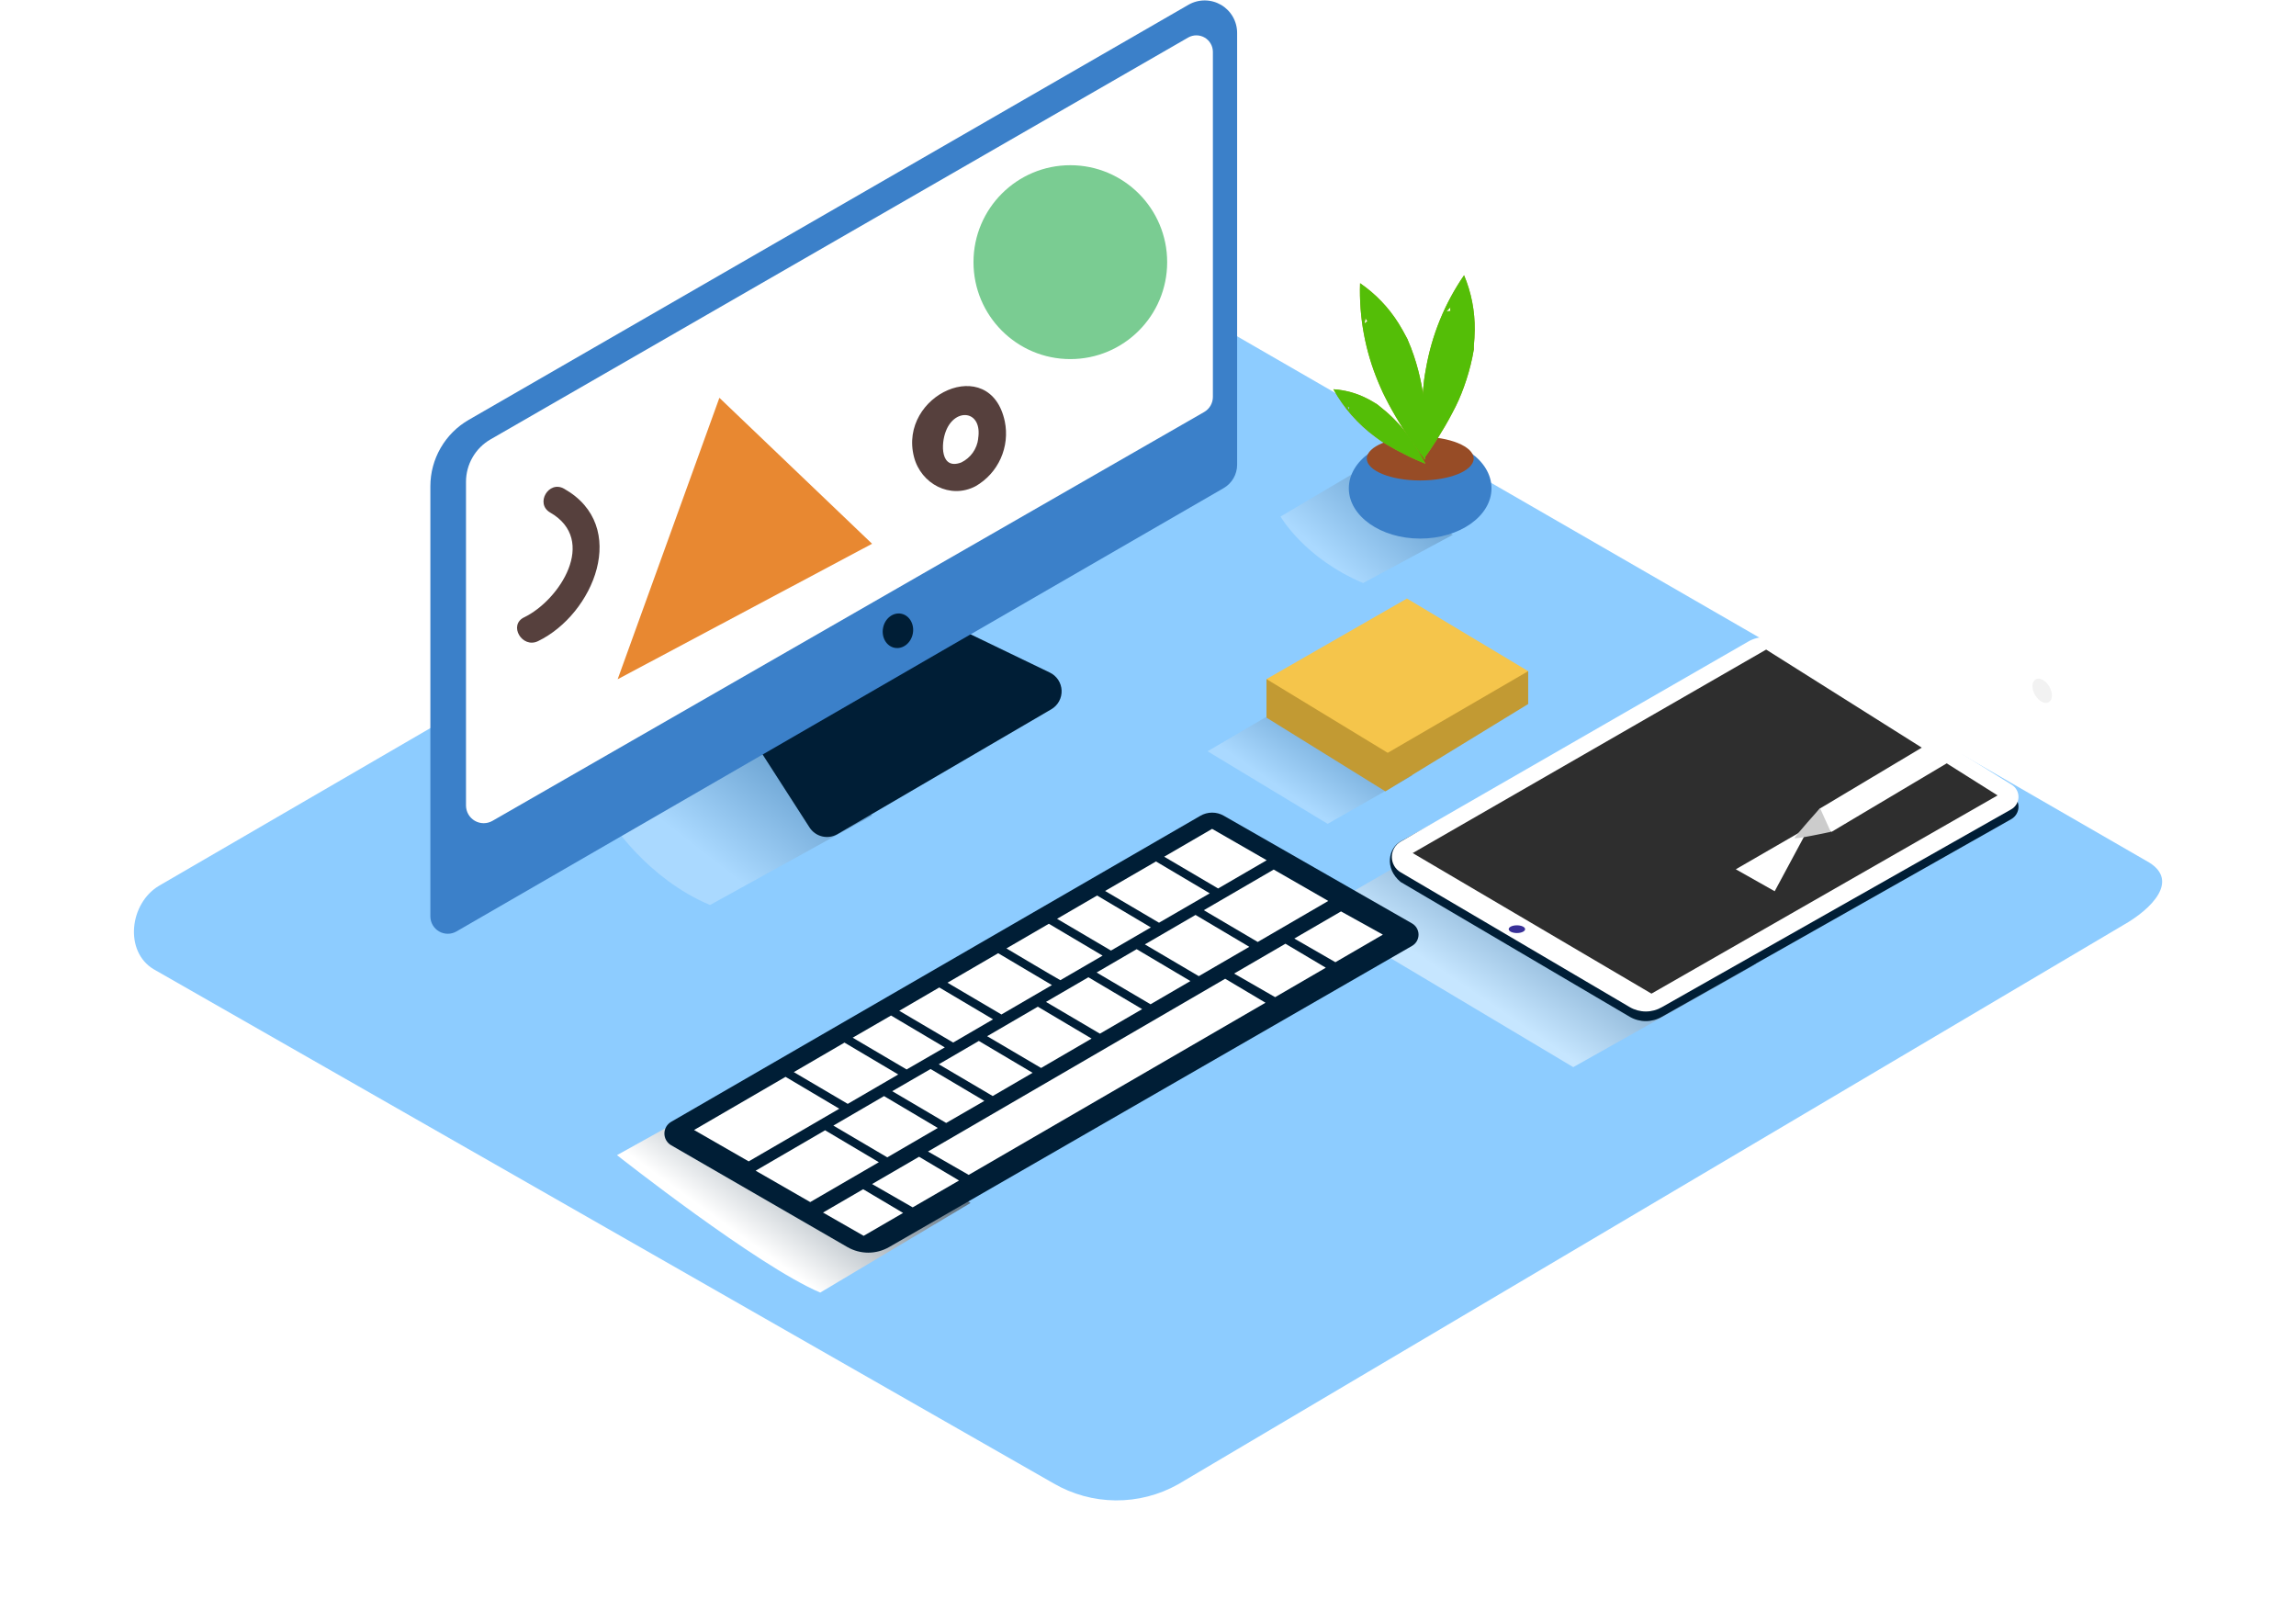 <svg width="694" height="487" viewBox="0 0 694 487" fill="none" xmlns="http://www.w3.org/2000/svg">
<g filter="url(#filter0_d)">
<path d="M356.074 432.633L641.622 263.7C650.713 258.583 658.505 250.2 649.647 244.7L363.084 79.383C358.788 76.717 352.261 74.967 347.882 77.517L48.182 251.65C39.092 256.933 37.46 271.65 46.517 276.983L318.445 432.333C324.15 435.653 330.621 437.426 337.22 437.479C343.819 437.532 350.317 435.861 356.074 432.633Z" fill="#8DCCFF"/>
</g>
<path style="mix-blend-mode:multiply" d="M231.882 323.917L186.494 349.133C186.494 349.133 228.902 382.6 247.933 390.667L293.37 363.583" fill="url(#paint0_linear)"/>
<path style="mix-blend-mode:multiply" d="M230.034 223.1L184.646 248.317C184.646 248.317 195.518 265.533 214.616 273.533L263.667 246.45" fill="url(#paint1_linear)" fill-opacity="0.25"/>
<path style="mix-blend-mode:multiply" d="M475.538 322.533C475.538 322.533 530.4 291.783 530.733 291.267L445.501 248.317L397.566 276.017L475.538 322.533Z" fill="url(#paint2_linear)" fill-opacity="0.5"/>
<path style="mix-blend-mode:multiply" d="M401.302 249C401.302 249 426.845 234.499 427 234.255L387.318 214L365 227.063L401.302 249Z" fill="url(#paint3_linear)" fill-opacity="0.25"/>
<path d="M538.475 196.967L608.072 240.15C608.71 240.545 609.234 241.099 609.593 241.758C609.951 242.417 610.132 243.159 610.117 243.909C610.102 244.66 609.891 245.394 609.507 246.038C609.122 246.682 608.576 247.215 607.922 247.583L502.295 307.333C500.826 308.18 499.161 308.626 497.466 308.626C495.771 308.626 494.106 308.18 492.638 307.333L423.357 266.567C418.362 262.433 419.727 256.3 423.357 254.3L528.368 196.833C529.907 195.937 531.66 195.476 533.44 195.499C535.22 195.523 536.961 196.03 538.475 196.967Z" fill="#001E36"/>
<path d="M538.475 194L608.072 237.183C608.71 237.578 609.234 238.132 609.593 238.791C609.951 239.451 610.132 240.192 610.117 240.943C610.102 241.693 609.891 242.427 609.507 243.071C609.122 243.716 608.575 244.248 607.922 244.617L502.311 304.417C500.843 305.263 499.177 305.709 497.483 305.709C495.788 305.709 494.123 305.263 492.654 304.417L423.373 263.65C422.561 263.178 421.887 262.501 421.418 261.687C420.95 260.872 420.703 259.948 420.703 259.008C420.703 258.068 420.95 257.145 421.418 256.33C421.887 255.516 422.561 254.839 423.373 254.367L528.385 193.933C529.916 193.03 531.662 192.559 533.439 192.571C535.216 192.583 536.956 193.077 538.475 194Z" fill="white"/>
<path d="M533.846 196.333L603.793 240.4L499.181 300.317L427.003 257.833L533.846 196.333Z" fill="#2E2E2E"/>
<path d="M458.505 282C459.875 282 460.986 281.478 460.986 280.833C460.986 280.189 459.875 279.667 458.505 279.667C457.135 279.667 456.024 280.189 456.024 280.833C456.024 281.478 457.135 282 458.505 282Z" fill="#383097"/>
<path style="mix-blend-mode:multiply" d="M536.427 269.367C536.427 269.367 545.535 252.417 545.585 252.333L544.019 251.55L524.672 262.733L536.427 269.367Z" fill="url(#paint4_linear)"/>
<path d="M618.228 206.85C618.205 206.729 618.205 206.604 618.228 206.483C617.278 205.986 616.256 205.643 615.198 205.467L550.263 244.267C550.263 244.267 546.367 247.317 553.593 251.433L619.511 212.217C619.447 210.36 619.011 208.535 618.228 206.85Z" fill="white"/>
<path d="M550.13 244.25C550.13 244.25 542.571 252.717 542.438 253.267C542.304 253.817 553.377 251.417 553.377 251.417" fill="#CCCCCC"/>
<path d="M619.272 212.23C620.467 211.54 620.544 209.435 619.446 207.53C618.347 205.625 616.488 204.64 615.293 205.331C614.098 206.021 614.021 208.125 615.12 210.03C616.219 211.935 618.078 212.92 619.272 212.23Z" fill="#F2F2F2"/>
<path d="M290.074 190.133L317.346 203.283C318.371 203.779 319.242 204.545 319.866 205.498C320.489 206.451 320.842 207.556 320.887 208.695C320.931 209.834 320.666 210.963 320.118 211.962C319.571 212.961 318.762 213.792 317.779 214.367L253.127 252.117C251.73 252.932 250.071 253.175 248.499 252.797C246.926 252.418 245.56 251.446 244.686 250.083L228.985 225.667" fill="#001E36"/>
<path d="M141.672 126.9L359.221 1.45C360.713 0.586 362.407 0.13 364.131 0.13C365.855 0.13 367.548 0.584 369.041 1.448C370.533 2.311 371.772 3.554 372.632 5.049C373.492 6.545 373.943 8.241 373.94 9.967V140.467C373.939 141.899 373.561 143.306 372.845 144.547C372.129 145.787 371.1 146.817 369.86 147.533L137.976 281.517C137.176 281.979 136.268 282.223 135.344 282.222C134.42 282.222 133.512 281.978 132.712 281.515C131.912 281.052 131.248 280.387 130.787 279.585C130.325 278.784 130.083 277.875 130.084 276.95V146.95C130.089 142.884 131.163 138.892 133.197 135.372C135.231 131.853 138.154 128.931 141.672 126.9Z" fill="#3B80C9"/>
<path d="M359.188 11.317L148.266 132.8C146.012 134.098 144.141 135.968 142.84 138.221C141.54 140.474 140.855 143.031 140.856 145.633V243.467C140.859 244.402 141.106 245.321 141.574 246.13C142.042 246.94 142.714 247.613 143.522 248.082C144.331 248.551 145.248 248.799 146.183 248.802C147.117 248.806 148.036 248.563 148.848 248.1L363.966 124.533C364.77 124.073 365.438 123.408 365.903 122.606C366.368 121.804 366.613 120.894 366.614 119.967V15.667C366.611 14.797 366.381 13.943 365.947 13.19C365.514 12.436 364.891 11.809 364.142 11.369C363.392 10.93 362.54 10.694 361.672 10.685C360.803 10.676 359.947 10.893 359.188 11.317Z" fill="white"/>
<path d="M275.909 191.511C276.457 188.663 274.888 185.967 272.405 185.489C269.922 185.01 267.465 186.93 266.917 189.777C266.369 192.624 267.938 195.321 270.421 195.799C272.904 196.278 275.361 194.358 275.909 191.511Z" fill="#001E36"/>
<path d="M369.91 246.55L426.82 279.1C427.415 279.444 427.909 279.938 428.252 280.534C428.595 281.129 428.776 281.804 428.776 282.492C428.776 283.179 428.595 283.854 428.252 284.45C427.909 285.045 427.415 285.54 426.82 285.883L268.745 376.917C266.828 378.022 264.655 378.604 262.443 378.604C260.231 378.604 258.058 378.022 256.141 376.917L202.861 346.133C202.242 345.775 201.729 345.259 201.371 344.639C201.014 344.019 200.826 343.316 200.826 342.6C200.826 341.884 201.014 341.181 201.371 340.561C201.729 339.941 202.242 339.425 202.861 339.067L362.801 246.583C363.878 245.95 365.102 245.614 366.351 245.608C367.6 245.602 368.828 245.927 369.91 246.55Z" fill="#001E36"/>
<path d="M283.913 298.45L300.164 308.083L288.109 315.1C284.779 313.117 274.955 307.35 271.809 305.5L283.913 298.45Z" fill="white"/>
<path d="M301.712 288.1L317.962 297.733L302.694 306.617C300.03 305.067 290.19 299.25 286.394 297.017L301.712 288.1Z" fill="white"/>
<path d="M366.381 250.517L382.881 260L368.195 268.533C365.864 267.183 355.908 261.3 351.895 258.933L366.381 250.517Z" fill="white"/>
<path d="M331.615 270.667L347.866 280.3L335.811 287.3C332.964 285.633 323.157 279.85 319.511 277.7L331.615 270.667Z" fill="white"/>
<path d="M349.414 260.367L365.665 270L350.33 278.883C348.532 277.85 338.309 271.817 334.03 269.283L349.414 260.367Z" fill="white"/>
<path d="M269.328 306.933L285.578 316.567L274.04 323.233C270.576 321.2 260.82 315.45 257.739 313.633L269.328 306.933Z" fill="white"/>
<path d="M317.03 279.2L333.28 288.833L320.51 296.25C317.513 294.583 307.739 288.733 304.209 286.65L317.03 279.2Z" fill="white"/>
<path d="M255.258 315.117L271.509 324.75L256.241 333.633C253.044 331.767 243.304 326.017 239.94 324.033L255.258 315.117Z" fill="white"/>
<path d="M237.443 325.467L253.693 335.1L226.304 351.017L209.787 341.533L237.443 325.467Z" fill="white"/>
<path d="M384.995 262.817L401.495 272.3L380.167 284.7C377.37 283.033 367.563 277.283 363.866 275.1L384.995 262.817Z" fill="white"/>
<path d="M343.57 286.883L359.82 296.517L347.766 303.533C344.536 301.65 334.796 295.9 331.466 293.933L343.57 286.883Z" fill="white"/>
<path d="M313.7 304.267L329.95 313.9L314.682 322.783C311.619 321 301.862 315.233 298.382 313.183L313.7 304.267Z" fill="white"/>
<path d="M328.985 295.367L345.235 305L332.465 312.417C329.135 310.467 319.361 304.7 316.164 302.817L328.985 295.367Z" fill="white"/>
<path d="M295.868 314.617L312.118 324.25L300.064 331.267C296.334 329.083 286.527 323.283 283.763 321.667L295.868 314.617Z" fill="white"/>
<path d="M281.282 323.1L297.533 332.733L285.994 339.4C282.198 337.183 272.375 331.367 269.694 329.8L281.282 323.1Z" fill="white"/>
<path d="M361.369 276.533L377.619 286.167L362.351 295.033C359.937 293.633 349.997 287.767 346.051 285.433L361.369 276.533Z" fill="white"/>
<path d="M267.213 331.283L283.464 340.917L268.196 349.8C264.666 347.733 254.876 341.967 251.895 340.2L267.213 331.283Z" fill="white"/>
<path d="M265.648 351.267L244.902 363.317L228.402 353.833L249.398 341.617L265.648 351.267Z" fill="white"/>
<path d="M277.803 349.617L289.891 356.8L275.871 364.917L263.6 357.867L277.803 349.617Z" fill="white"/>
<path d="M272.974 366.6L261.053 373.517L248.765 366.483L260.903 359.433L272.974 366.6Z" fill="white"/>
<path d="M405.342 275.467L417.996 282.483L403.643 290.817L391.222 283.667L405.342 275.467Z" fill="white"/>
<path d="M388.542 285.233L400.746 292.483L385.428 301.383L373.024 294.25L388.542 285.233Z" fill="white"/>
<path d="M370.327 295.817L382.514 303.067L292.804 355.1L280.5 348.033L370.327 295.817Z" fill="white"/>
<path style="mix-blend-mode:multiply" d="M410.37 142.333L387.06 156.117C387.06 156.117 394.253 168.75 412.035 176.217L439.108 161.65" fill="url(#paint5_linear)" fill-opacity="0.25"/>
<path d="M429.268 162.783C441.176 162.783 450.829 155.978 450.829 147.583C450.829 139.189 441.176 132.383 429.268 132.383C417.359 132.383 407.706 139.189 407.706 147.583C407.706 155.978 417.359 162.783 429.268 162.783Z" fill="#3B80C9"/>
<path d="M429.284 145.217C438.204 145.217 445.435 142.254 445.435 138.6C445.435 134.946 438.204 131.983 429.284 131.983C420.365 131.983 413.134 134.946 413.134 138.6C413.134 142.254 420.365 145.217 429.284 145.217Z" fill="#974C26"/>
<path d="M430.35 138.75C431.615 136.967 432.897 135.1 434.229 133C435.894 130.317 437.559 127.583 439.008 124.75C440.37 122.245 441.534 119.637 442.488 116.95C443.549 114.031 444.4 111.04 445.035 108C445.202 107.2 445.335 106.333 445.485 105.6C445.485 105.233 445.485 105.267 445.485 105.317C445.485 105.367 445.485 105.067 445.485 104.617C445.635 102.95 445.734 101.283 445.751 99.717C445.825 94.049 444.731 88.426 442.538 83.2C436.708 91.663 432.777 101.289 431.016 111.417C430.905 112.017 430.799 112.622 430.699 113.233C430.699 113.233 430.533 114.333 430.466 114.783L430.3 116.3C430.222 117.067 430.15 117.839 430.083 118.617C429.85 121.6 429.734 124.583 429.75 127.567C429.884 131.3 430.05 135.033 430.35 138.75ZM437.21 94.15C437.598 93.706 438.003 93.272 438.425 92.85C438.34 93.234 438.34 93.632 438.425 94.017C438.021 93.995 437.616 94.04 437.226 94.15H437.21Z" fill="#999A1C"/>
<path d="M430.766 139C430.883 136.817 430.933 134.55 430.916 132.067C430.916 128.883 430.766 125.717 430.483 122.55C430.278 119.704 429.849 116.879 429.201 114.1C428.521 111.068 427.625 108.088 426.52 105.183C426.221 104.417 425.921 103.667 425.588 102.917C425.438 102.567 425.471 102.6 425.505 102.65L425.172 102.033C424.406 100.583 423.623 99.15 422.757 97.767C419.75 92.951 415.783 88.809 411.102 85.6C410.764 95.883 412.656 106.118 416.647 115.6C416.88 116.167 417.119 116.722 417.363 117.267L418.012 118.7L418.695 120.083C419.039 120.772 419.394 121.461 419.76 122.15C421.176 124.783 422.691 127.35 424.306 129.867C426.337 133.017 428.502 136.05 430.766 139ZM412.451 97.767C412.54 97.178 412.645 96.622 412.767 96.1C412.88 96.476 413.073 96.823 413.334 97.117C413.008 97.293 412.71 97.518 412.451 97.783V97.767Z" fill="#999A1C"/>
<path d="M430.866 140.167C430.217 138.95 429.517 137.717 428.718 136.367C427.686 134.7 426.587 133.033 425.388 131.367C424.344 129.9 423.186 128.518 421.925 127.233C420.578 125.815 419.131 124.495 417.596 123.283L416.43 122.333C416.231 122.2 416.264 122.2 416.297 122.217L415.914 121.983C415.032 121.45 414.149 120.933 413.234 120.467C410.066 118.837 406.598 117.878 403.044 117.65C406.176 123.302 410.493 128.209 415.698 132.033L416.63 132.717L417.429 133.283L418.245 133.8L419.494 134.567C421.104 135.533 422.769 136.433 424.489 137.267C426.537 138.35 428.685 139.3 430.866 140.167ZM407.689 123.833C407.545 123.489 407.412 123.139 407.29 122.783C407.471 122.951 407.687 123.076 407.922 123.15C407.81 123.364 407.731 123.595 407.689 123.833Z" fill="#999A1C"/>
<path d="M430.35 138.75C431.615 136.967 432.897 135.1 434.229 133C435.894 130.317 437.559 127.583 439.008 124.75C440.37 122.245 441.534 119.637 442.488 116.95C443.549 114.031 444.4 111.04 445.035 108C445.202 107.2 445.335 106.333 445.485 105.6C445.485 105.233 445.485 105.267 445.485 105.317C445.485 105.367 445.485 105.067 445.485 104.617C445.635 102.95 445.734 101.283 445.751 99.717C445.825 94.049 444.731 88.426 442.538 83.2C436.708 91.663 432.777 101.289 431.016 111.417C430.905 112.017 430.799 112.622 430.699 113.233C430.699 113.233 430.533 114.333 430.466 114.783L430.3 116.3C430.222 117.067 430.15 117.839 430.083 118.617C429.85 121.6 429.734 124.583 429.75 127.567C429.884 131.3 430.05 135.033 430.35 138.75ZM437.21 94.15C437.598 93.706 438.003 93.272 438.425 92.85C438.34 93.234 438.34 93.632 438.425 94.017C438.021 93.995 437.616 94.04 437.226 94.15H437.21Z" fill="#54BE07"/>
<path d="M430.766 139C430.883 136.817 430.933 134.55 430.916 132.067C430.916 128.883 430.766 125.717 430.483 122.55C430.278 119.704 429.849 116.879 429.201 114.1C428.521 111.068 427.625 108.088 426.52 105.183C426.221 104.417 425.921 103.667 425.588 102.917C425.438 102.567 425.471 102.6 425.505 102.65L425.172 102.033C424.406 100.583 423.623 99.15 422.757 97.767C419.75 92.951 415.783 88.809 411.102 85.6C410.764 95.883 412.656 106.118 416.647 115.6C416.88 116.167 417.119 116.722 417.363 117.267L418.012 118.7L418.695 120.083C419.039 120.772 419.394 121.461 419.76 122.15C421.176 124.783 422.691 127.35 424.306 129.867C426.337 133.017 428.502 136.05 430.766 139ZM412.451 97.767C412.54 97.178 412.645 96.622 412.767 96.1C412.88 96.476 413.073 96.823 413.334 97.117C413.008 97.293 412.71 97.518 412.451 97.783V97.767Z" fill="#54BE07"/>
<path d="M430.866 140.167C430.217 138.95 429.517 137.717 428.718 136.367C427.686 134.7 426.587 133.033 425.388 131.367C424.344 129.9 423.186 128.518 421.925 127.233C420.578 125.815 419.131 124.495 417.596 123.283L416.43 122.333C416.231 122.2 416.264 122.2 416.297 122.217L415.914 121.983C415.032 121.45 414.149 120.933 413.234 120.467C410.066 118.837 406.598 117.878 403.044 117.65C406.176 123.302 410.493 128.209 415.698 132.033L416.63 132.717L417.429 133.283L418.245 133.8L419.494 134.567C421.104 135.533 422.769 136.433 424.489 137.267C426.537 138.35 428.685 139.3 430.866 140.167ZM407.689 123.833C407.545 123.489 407.412 123.139 407.29 122.783C407.471 122.951 407.687 123.076 407.922 123.15C407.81 123.364 407.731 123.595 407.689 123.833Z" fill="#54BE07"/>
<path d="M186.694 205.3L263.6 164.35L217.446 120.233L186.694 205.3Z" fill="#E88831"/>
<path d="M323.523 108.533C339.689 108.533 352.794 95.415 352.794 79.233C352.794 63.051 339.689 49.933 323.523 49.933C307.358 49.933 294.253 63.051 294.253 79.233C294.253 95.415 307.358 108.533 323.523 108.533Z" fill="#7ACC92"/>
<path d="M170.51 147.717C165.848 145.05 161.652 152.25 166.314 154.917C180.783 163.25 169.195 181.383 158.422 186.583C153.594 188.9 157.806 196.1 162.618 193.783C179.434 185.667 190.49 159 170.51 147.717Z" fill="#56403D"/>
<path d="M303.71 127.333C299.281 106.617 271.426 119.333 276.271 138.117C278.369 146.25 287.227 150.983 294.886 146.95C298.234 145.028 300.89 142.096 302.474 138.574C304.059 135.051 304.492 131.117 303.71 127.333ZM295.685 132.533C295.508 134.072 294.948 135.541 294.054 136.805C293.161 138.069 291.964 139.088 290.573 139.767C284.213 142.2 284.363 134.117 285.928 130.25C288.725 123.083 297.05 124 295.651 132.6L295.685 132.533Z" fill="#56403D"/>
<path d="M382.814 205.25V216.9L418.761 239.183L461.918 212.783V202.85" fill="#C29A33"/>
<path d="M461.918 202.85L425.272 180.9L382.814 205.25L419.461 227.533L461.918 202.85Z" fill="#F5C54B"/>
<defs>
<filter id="filter0_d" x="0.488" y="52.274" width="693.054" height="441.206" filterUnits="userSpaceOnUse" color-interpolation-filters="sRGB">
<feFlood flood-opacity="0" result="BackgroundImageFix"/>
<feColorMatrix in="SourceAlpha" type="matrix" values="0 0 0 0 0 0 0 0 0 0 0 0 0 0 0 0 0 0 127 0"/>
<feOffset dy="16"/>
<feGaussianBlur stdDeviation="20"/>
<feColorMatrix type="matrix" values="0 0 0 0 0.553 0 0 0 0 0.8 0 0 0 0 1 0 0 0 0.4 0"/>
<feBlend mode="normal" in2="BackgroundImageFix" result="effect1_dropShadow"/>
<feBlend mode="normal" in="SourceGraphic" in2="effect1_dropShadow" result="shape"/>
</filter>
<linearGradient id="paint0_linear" x1="267" y1="308.5" x2="221.164" y2="371.522" gradientUnits="userSpaceOnUse">
<stop stop-color="#001E36"/>
<stop offset="1" stop-color="white"/>
</linearGradient>
<linearGradient id="paint1_linear" x1="235.528" y1="227.902" x2="212.458" y2="257.549" gradientUnits="userSpaceOnUse">
<stop offset="0.01" stop-color="#05274A"/>
<stop offset="1" stop-color="white"/>
</linearGradient>
<linearGradient id="paint2_linear" x1="483.314" y1="255.383" x2="450.752" y2="303.303" gradientUnits="userSpaceOnUse">
<stop offset="0.01" stop-color="#05274A"/>
<stop offset="1" stop-color="white"/>
</linearGradient>
<linearGradient id="paint3_linear" x1="404.922" y1="217.333" x2="389.495" y2="239.747" gradientUnits="userSpaceOnUse">
<stop offset="0.01" stop-color="#05274A"/>
<stop offset="1" stop-color="white"/>
</linearGradient>
<linearGradient id="paint4_linear" x1="7158.93" y1="3296.78" x2="7052.92" y2="3480.11" gradientUnits="userSpaceOnUse">
<stop offset="0.01" stop-color="#4D4D4D"/>
<stop offset="1" stop-color="white"/>
</linearGradient>
<linearGradient id="paint5_linear" x1="426.154" y1="144.633" x2="402.802" y2="170.193" gradientUnits="userSpaceOnUse">
<stop stop-color="#54BE07"/>
<stop offset="0.03" stop-color="#05274A"/>
<stop offset="1" stop-color="white"/>
</linearGradient>
</defs>
</svg>
